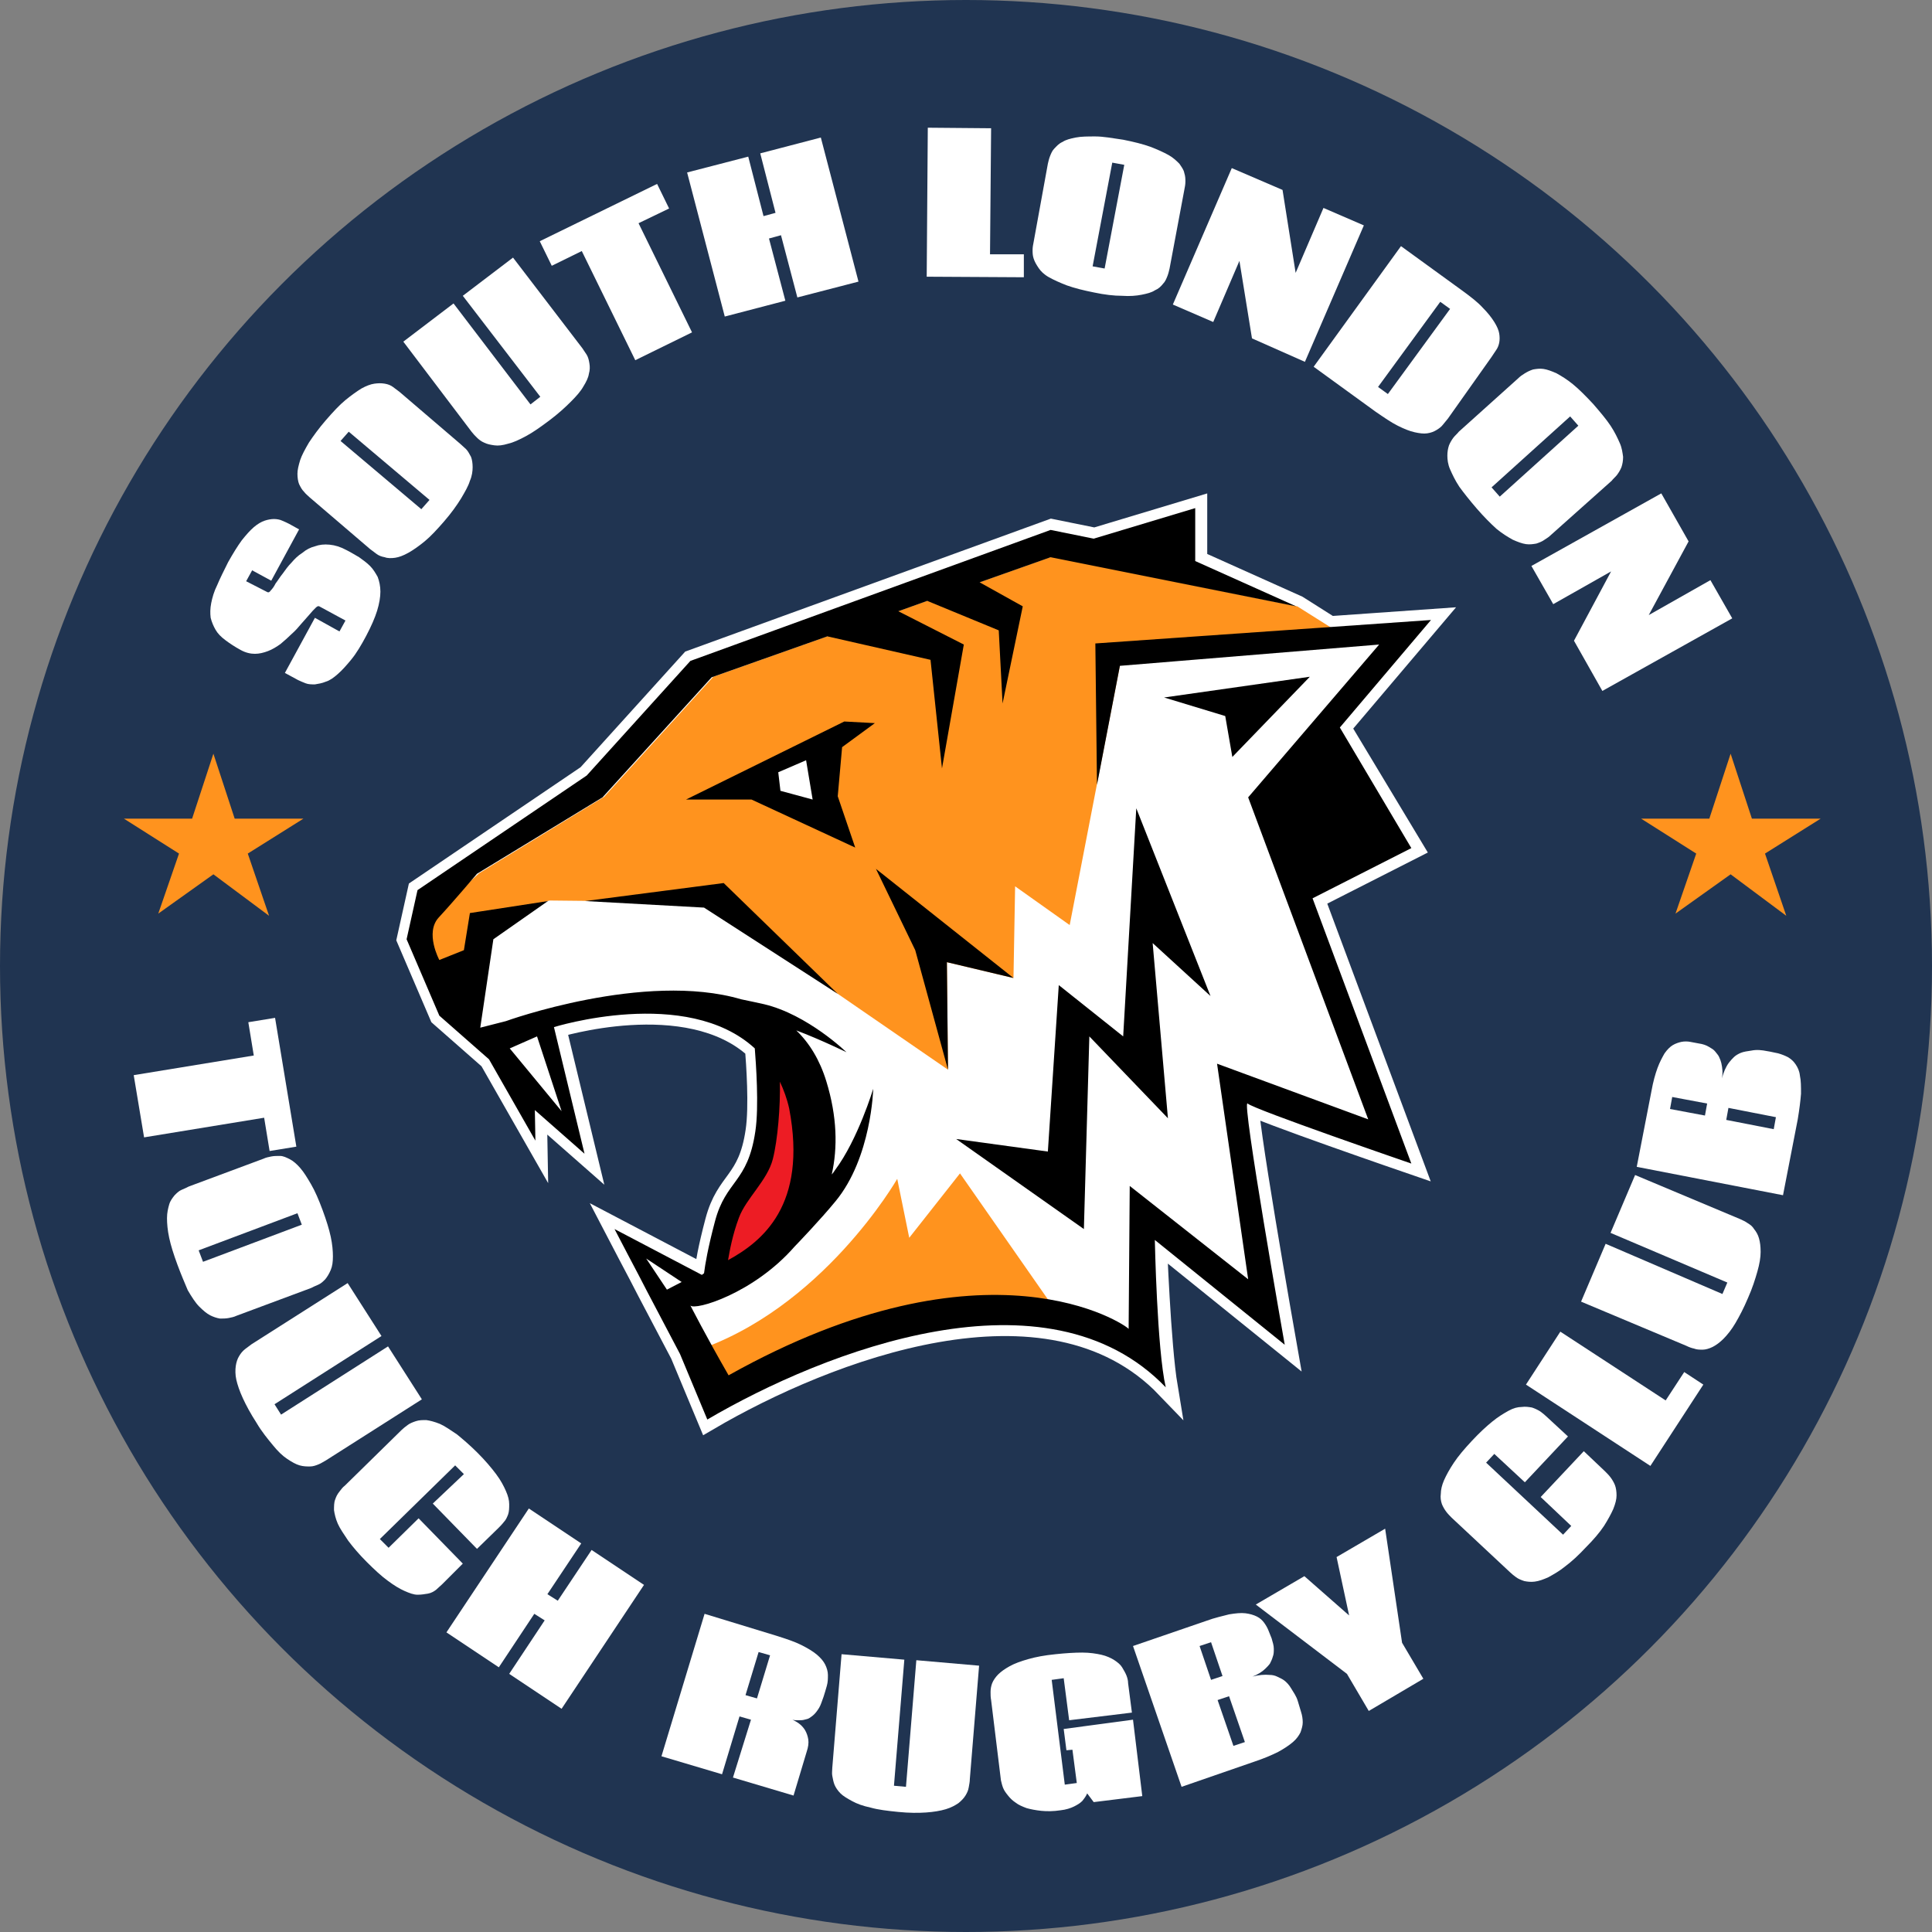 <?xml version="1.0" encoding="utf-8"?>
<!-- Generator: Adobe Illustrator 19.2.1, SVG Export Plug-In . SVG Version: 6.00 Build 0)  -->
<svg version="1.1" id="Layer_1" xmlns="http://www.w3.org/2000/svg" xmlns:xlink="http://www.w3.org/1999/xlink" x="0px" y="0px"
	 viewBox="0 0 354 354" style="enable-background:new 0 0 354 354;" xml:space="preserve">
<rect x="0" y="0" width="354" height="354" fill="#808080" stroke="none"/>
<style type="text/css">
	.st0{fill-rule:evenodd;clip-rule:evenodd;fill:#203451;}
	.st1{fill:#FFFFFF;}
	.st2{fill-rule:evenodd;clip-rule:evenodd;fill:#FF931E;}
	.st3{fill-rule:evenodd;clip-rule:evenodd;fill:#FFFFFF;stroke:#FFFFFF;stroke-width:4;stroke-miterlimit:10;}
	.st4{fill-rule:evenodd;clip-rule:evenodd;fill:#ED1C24;}
	.st5{fill-rule:evenodd;clip-rule:evenodd;}
	.st6{fill-rule:evenodd;clip-rule:evenodd;fill:#FFFFFF;}
</style>
<circle class="st0" cx="177" cy="177" r="177"/>
<g>
	<path class="st1" d="M54.3,210.1l-4.9,0.8l-1-6.1l-22,3.6L24.5,197l22-3.6l-1-6.1l4.9-0.8L54.3,210.1z"/>
	<path class="st1" d="M32.5,231.7c-0.7-1.9-1.2-3.5-1.5-4.9c-0.3-1.4-0.4-2.6-0.4-3.6c0-1,0.2-1.8,0.4-2.5s0.6-1.2,1-1.7
		c0.4-0.4,0.8-0.8,1.3-1c0.5-0.2,0.9-0.4,1.3-0.6l13.7-5.1c0.4-0.2,0.9-0.3,1.4-0.4c0.5-0.1,1-0.1,1.6-0.1s1.2,0.3,1.8,0.6
		c0.6,0.3,1.3,0.9,1.9,1.6c0.7,0.8,1.3,1.8,2,3s1.4,2.8,2.1,4.7c0.7,1.9,1.2,3.5,1.5,4.9c0.3,1.4,0.4,2.6,0.4,3.6s-0.1,1.8-0.4,2.5
		c-0.3,0.7-0.6,1.2-1,1.7c-0.4,0.4-0.8,0.8-1.3,1c-0.5,0.2-0.9,0.4-1.3,0.6l-13.7,5.1c-0.4,0.2-0.9,0.3-1.4,0.4
		c-0.5,0.1-1.1,0.1-1.6,0.1c-0.6-0.1-1.2-0.3-1.8-0.6c-0.6-0.3-1.3-0.9-2-1.6s-1.4-1.8-2.1-3C33.9,235.2,33.2,233.6,32.5,231.7z
		 M36.4,229.1l0.8,2.1l18.1-6.8l-0.8-2.1L36.4,229.1z"/>
	<path class="st1" d="M50.3,257.3l1.2,1.9l19.6-12.5l6.2,9.7l-17.6,11.2c-0.4,0.2-0.8,0.5-1.3,0.7c-0.5,0.2-1,0.4-1.6,0.4
		s-1.2,0-1.9-0.2c-0.7-0.2-1.4-0.6-2.3-1.2s-1.7-1.4-2.6-2.5c-0.9-1.1-2-2.4-3-4.1c-1.1-1.7-1.9-3.2-2.5-4.5c-0.6-1.3-1-2.5-1.2-3.4
		s-0.2-1.8-0.1-2.5s0.3-1.3,0.6-1.8c0.3-0.5,0.6-0.9,1.1-1.3c0.4-0.3,0.8-0.6,1.2-0.9l17.6-11.2l6.2,9.7L50.3,257.3z"/>
	<path class="st1" d="M85,270.1l-1.6-1.6L69.6,282l1.6,1.6l5.5-5.4l8.1,8.3l-3.8,3.8c-0.3,0.3-0.7,0.6-1.1,1
		c-0.4,0.3-0.9,0.6-1.5,0.7s-1.2,0.2-1.9,0.2c-0.7,0-1.5-0.3-2.4-0.7c-0.9-0.4-1.9-1-3.1-1.9c-1.1-0.8-2.4-2-3.8-3.4
		c-1.4-1.4-2.5-2.7-3.4-3.9c-0.8-1.2-1.5-2.2-1.9-3.1c-0.4-0.9-0.6-1.8-0.7-2.5c0-0.7,0-1.4,0.2-1.9c0.2-0.6,0.4-1,0.8-1.5
		c0.3-0.4,0.6-0.8,1-1.1l10.4-10.2c0.3-0.3,0.7-0.6,1.1-0.9c0.4-0.3,0.9-0.5,1.5-0.7c0.6-0.2,1.2-0.2,1.9-0.2
		c0.7,0.1,1.5,0.3,2.5,0.7c0.9,0.4,1.9,1.1,3.1,1.9c1.1,0.9,2.4,2,3.8,3.4c1.4,1.4,2.5,2.7,3.4,3.9s1.4,2.2,1.8,3.1
		c0.4,0.9,0.6,1.7,0.6,2.4c0,0.7,0,1.3-0.2,1.9c-0.2,0.5-0.4,1-0.8,1.4c-0.3,0.4-0.7,0.8-1,1.1l-3.9,3.8l-8.1-8.3L85,270.1z"/>
	<path class="st1" d="M118,290.4l-15.1,22.7l-9.6-6.4l6.5-9.8l-1.9-1.2l-6.5,9.8l-9.6-6.4l15.1-22.7l9.6,6.4l-6.2,9.3l1.9,1.2
		l6.2-9.3L118,290.4z"/>
	<path class="st1" d="M137.6,315.1l-2.1-0.6l-3.2,10.6l-11.1-3.3l7.9-26.1l13.1,4c1.9,0.6,3.4,1.1,4.6,1.7c1.2,0.6,2.2,1.2,2.9,1.8
		c0.7,0.6,1.2,1.2,1.5,1.8c0.3,0.6,0.5,1.3,0.5,1.9c0,0.7,0,1.3-0.2,2c-0.2,0.7-0.4,1.4-0.6,2c-0.3,0.8-0.5,1.5-0.8,2
		c-0.3,0.5-0.6,0.9-0.9,1.2c-0.3,0.3-0.6,0.5-0.9,0.7s-0.6,0.2-0.9,0.3c-0.3,0.1-0.7,0.1-1.1,0.1c-0.4,0-0.8,0-1.1-0.1
		c0.4,0.2,0.8,0.4,1.2,0.7c0.4,0.3,0.8,0.7,1.1,1.2c0.3,0.5,0.5,1.1,0.6,1.7c0.1,0.7,0,1.4-0.3,2.3l-2.4,8l-11.1-3.3L137.6,315.1z
		 M136.6,310.6l2.1,0.6l2.4-7.9l-2.1-0.6L136.6,310.6z"/>
	<path class="st1" d="M163.8,327.2l2.2,0.2l1.9-23.2l11.5,1l-1.7,20.8c0,0.5-0.1,0.9-0.2,1.5s-0.3,1-0.6,1.5c-0.3,0.5-0.8,1-1.3,1.4
		c-0.6,0.4-1.3,0.8-2.3,1.1c-1,0.3-2.2,0.5-3.6,0.6c-1.4,0.1-3.1,0.1-5.1-0.1c-2-0.2-3.7-0.4-5.1-0.8c-1.4-0.3-2.5-0.7-3.4-1.2
		s-1.6-0.9-2.1-1.4c-0.5-0.5-0.9-1.1-1.1-1.6c-0.2-0.5-0.3-1.1-0.4-1.6s0-1,0-1.5l1.7-20.8l11.5,1L163.8,327.2z"/>
	<path class="st1" d="M207.6,315.1l1.7,14l-8.9,1.1l-1.2-1.6c-0.2,0.5-0.5,0.9-0.9,1.4c-0.4,0.4-0.9,0.7-1.5,1
		c-0.6,0.3-1.5,0.6-2.5,0.7c-1.3,0.2-2.5,0.2-3.5,0.1c-1-0.1-2-0.3-2.7-0.5c-0.8-0.3-1.5-0.6-2-1c-0.6-0.4-1-0.8-1.4-1.3
		c-0.4-0.5-0.7-0.9-0.9-1.4s-0.3-1-0.4-1.4l-1.8-14.7c-0.1-0.5-0.1-1-0.1-1.5c0-0.5,0.1-1.1,0.3-1.6c0.2-0.5,0.6-1.1,1.1-1.6
		c0.5-0.5,1.2-1,2.1-1.5c0.9-0.5,2-0.9,3.4-1.3s3-0.7,5-0.9c1.9-0.2,3.5-0.3,4.9-0.3c1.4,0,2.6,0.2,3.5,0.4s1.8,0.6,2.4,1
		c0.6,0.4,1.1,0.8,1.4,1.3s0.6,1,0.8,1.5c0.2,0.5,0.3,1,0.3,1.4l0.7,5.4l-11.5,1.4l-1-7.7l-2.2,0.3l2.4,19.2l2.2-0.3l-0.8-6.1
		l-1.1,0.1l-0.5-3.9L207.6,315.1z"/>
	<path class="st1" d="M237.8,311.7c0.2,0.7,0.4,1.3,0.6,2c0.2,0.6,0.3,1.3,0.3,1.9c0,0.6-0.2,1.2-0.4,1.8c-0.3,0.6-0.7,1.2-1.4,1.8
		s-1.6,1.2-2.7,1.8c-1.2,0.6-2.6,1.2-4.4,1.8l-13.3,4.6l-8.9-25.8l13.4-4.6c1.6-0.6,3.1-0.9,4.2-1.2c1.2-0.2,2.2-0.3,3-0.2
		c0.8,0.1,1.5,0.3,2.1,0.6s1,0.7,1.3,1.1s0.6,0.9,0.8,1.4s0.4,1,0.6,1.5c0.2,0.7,0.4,1.3,0.4,1.9s0,1-0.2,1.5
		c-0.1,0.4-0.3,0.8-0.5,1.2c-0.2,0.3-0.5,0.6-0.8,0.9c-0.6,0.6-1.4,1.1-2.4,1.5c1.1-0.3,2.2-0.4,3.2-0.3c0.4,0,0.9,0.1,1.3,0.3
		s0.9,0.4,1.3,0.7s0.9,0.8,1.3,1.5S237.5,310.7,237.8,311.7z M221.9,307.8l2.1-0.7l-2.1-6.2l-2.1,0.7L221.9,307.8z M226,319.9
		l2.1-0.7l-2.9-8.4l-2.1,0.7L226,319.9z"/>
	<path class="st1" d="M239,288.8l8.2,7.2l-2.3-10.7l8.9-5.2l3.1,20.9l3.9,6.6l-10,5.9l-4-6.8l-16.7-12.7L239,288.8z"/>
	<path class="st1" d="M273.8,266.4l-1.5,1.6l14.1,13.2l1.5-1.6l-5.6-5.3l7.9-8.4l3.9,3.7c0.3,0.3,0.7,0.7,1,1.1
		c0.3,0.4,0.6,0.9,0.8,1.4c0.2,0.5,0.3,1.2,0.3,1.9c0,0.7-0.2,1.5-0.6,2.5c-0.4,0.9-1,2-1.7,3.1c-0.8,1.2-1.9,2.5-3.3,3.9
		c-1.4,1.5-2.6,2.6-3.8,3.5c-1.1,0.9-2.2,1.5-3.1,2c-0.9,0.4-1.7,0.7-2.5,0.8c-0.7,0.1-1.4,0-1.9-0.1c-0.6-0.2-1.1-0.4-1.5-0.7
		c-0.4-0.3-0.8-0.6-1.1-0.9l-10.7-10c-0.3-0.3-0.7-0.7-1-1.1c-0.3-0.4-0.6-0.9-0.8-1.4c-0.2-0.6-0.3-1.2-0.2-1.9
		c0-0.7,0.2-1.6,0.6-2.5s1-2,1.8-3.2c0.8-1.2,1.9-2.5,3.3-4c1.4-1.5,2.6-2.6,3.7-3.5c1.1-0.9,2.1-1.5,3-2s1.7-0.7,2.4-0.7
		c0.7-0.1,1.3,0,1.9,0.1c0.6,0.2,1,0.4,1.5,0.7c0.4,0.3,0.8,0.6,1.1,0.9l4,3.7l-7.9,8.4L273.8,266.4z"/>
	<path class="st1" d="M302.4,268.6l-22.8-14.9l6.3-9.7l19.3,12.6l3.4-5.2l3.5,2.3L302.4,268.6z"/>
	<path class="st1" d="M315.6,237.1l0.9-2.1l-21.4-9.1l4.5-10.6l19.3,8.1c0.4,0.2,0.9,0.4,1.3,0.7c0.5,0.3,0.9,0.6,1.2,1.1
		c0.4,0.5,0.7,1,0.9,1.7s0.3,1.5,0.3,2.5c0,1-0.2,2.2-0.6,3.6s-0.9,3-1.7,4.8c-0.8,1.9-1.6,3.4-2.3,4.6s-1.5,2.2-2.2,2.9
		c-0.7,0.7-1.4,1.2-2,1.5c-0.6,0.3-1.3,0.5-1.8,0.5c-0.6,0-1.1,0-1.6-0.2c-0.5-0.1-1-0.3-1.4-0.5l-19.3-8.1l4.5-10.6L315.6,237.1z"
		/>
	<path class="st1" d="M323.8,192.6c0.7,0.1,1.4,0.3,2,0.4c0.7,0.2,1.2,0.4,1.8,0.7c0.5,0.3,1,0.7,1.4,1.3s0.7,1.2,0.8,2.1
		c0.2,0.9,0.2,2,0.2,3.3c-0.1,1.3-0.3,2.9-0.6,4.7l-2.7,13.9l-26.8-5.2l2.7-13.9c0.3-1.7,0.7-3.1,1.1-4.2s0.9-2,1.3-2.7
		c0.5-0.7,1-1.2,1.5-1.5c0.5-0.3,1.1-0.5,1.6-0.6s1.1-0.1,1.6,0c0.5,0.1,1.1,0.2,1.6,0.3c0.7,0.1,1.3,0.3,1.8,0.6
		c0.5,0.3,0.9,0.5,1.2,0.9s0.6,0.7,0.7,1c0.2,0.4,0.3,0.7,0.4,1.1c0.2,0.9,0.3,1.8,0.1,2.8c0.3-1.1,0.7-2.1,1.3-2.9
		c0.3-0.4,0.6-0.7,0.9-1c0.3-0.3,0.8-0.6,1.3-0.8c0.5-0.2,1.2-0.3,1.9-0.4C321.9,192.3,322.8,192.4,323.8,192.6z M312.4,204.4
		l0.4-2.2l-6.4-1.2l-0.4,2.2L312.4,204.4z M325,206.9l0.4-2.2l-8.7-1.7l-0.4,2.2L325,206.9z"/>
</g>
<g>
	<path class="st1" d="M49,108.5c0.2,0.1,0.4,0,0.6-0.3c0.3-0.3,0.6-0.7,0.9-1.3c0.4-0.5,0.8-1.2,1.3-1.8c0.5-0.7,1-1.4,1.6-2
		c0.6-0.7,1.2-1.3,2-1.8c0.7-0.6,1.5-1,2.3-1.2c0.8-0.3,1.7-0.4,2.7-0.3s2,0.4,3.1,1c0.8,0.4,1.6,0.9,2.3,1.3c0.7,0.5,1.4,1,2,1.6
		c0.6,0.6,1,1.3,1.4,2c0.3,0.8,0.5,1.7,0.5,2.7c0,1-0.2,2.2-0.6,3.5c-0.4,1.3-1.1,2.9-2,4.6c-0.9,1.7-1.8,3.2-2.7,4.3
		c-0.9,1.1-1.7,2-2.5,2.7c-0.8,0.7-1.5,1.2-2.2,1.4c-0.7,0.3-1.4,0.4-2,0.5c-0.6,0-1.2,0-1.7-0.2c-0.5-0.2-1-0.4-1.4-0.6l-2.4-1.3
		l5.5-10.1l4.5,2.5l1.1-2l-4.8-2.6c-0.2-0.1-0.4,0-0.7,0.3c-0.3,0.3-0.7,0.7-1.1,1.2l-1.5,1.7c-0.5,0.6-1.1,1.3-1.8,1.9
		c-0.6,0.6-1.3,1.2-2,1.8c-0.7,0.5-1.5,1-2.3,1.3c-0.8,0.3-1.6,0.5-2.4,0.5c-0.8,0-1.7-0.2-2.6-0.7c-1.1-0.6-2-1.2-2.8-1.8
		c-0.8-0.6-1.4-1.2-1.8-1.9c-0.4-0.7-0.7-1.4-0.9-2.2c-0.1-0.8-0.1-1.7,0.1-2.7s0.5-2.1,1.1-3.3c0.5-1.2,1.2-2.6,2-4.2
		c0.9-1.6,1.7-2.9,2.5-4c0.8-1,1.5-1.8,2.2-2.4c0.7-0.6,1.4-1,2-1.2c0.6-0.2,1.2-0.3,1.7-0.3c0.5,0,1.1,0.1,1.5,0.3
		c0.5,0.2,0.9,0.4,1.3,0.6l1.8,1l-5.1,9.4l-3.5-1.9l-1.1,2L49,108.5z"/>
	<path class="st1" d="M81.4,95.5c-1.3,1.5-2.5,2.8-3.6,3.7c-1.1,0.9-2.1,1.6-3,2.1c-0.9,0.5-1.7,0.8-2.4,0.9
		c-0.7,0.1-1.4,0.1-1.9-0.1c-0.6-0.1-1.1-0.3-1.5-0.6c-0.4-0.3-0.8-0.6-1.2-0.9l-11.1-9.5c-0.3-0.3-0.7-0.6-1-1
		c-0.4-0.4-0.6-0.8-0.9-1.4c-0.2-0.5-0.3-1.2-0.3-1.9c0-0.7,0.2-1.5,0.5-2.5c0.3-0.9,0.9-2,1.6-3.2c0.8-1.2,1.8-2.6,3.1-4.1
		c1.3-1.5,2.5-2.8,3.6-3.7c1.1-0.9,2.1-1.6,2.9-2.1c0.9-0.5,1.7-0.8,2.4-0.9c0.7-0.1,1.3-0.1,1.9,0s1.1,0.3,1.5,0.6
		c0.4,0.3,0.8,0.6,1.2,0.9l11.1,9.5c0.3,0.3,0.7,0.6,1.1,1s0.6,0.9,0.9,1.4c0.2,0.5,0.3,1.2,0.3,1.9s-0.1,1.6-0.5,2.5
		c-0.3,1-0.9,2-1.6,3.2C83.7,92.6,82.7,94,81.4,95.5z M77.2,93.3l1.5-1.7L63.9,79.1l-1.5,1.7L77.2,93.3z"/>
	<path class="st1" d="M97.2,74.1l1.8-1.4L84.8,54.2l9.2-7l12.7,16.6c0.3,0.4,0.5,0.8,0.8,1.2c0.3,0.5,0.4,1,0.5,1.6
		c0.1,0.6,0.1,1.2-0.1,1.9c-0.1,0.7-0.5,1.5-1,2.3c-0.5,0.9-1.3,1.8-2.3,2.8c-1,1-2.3,2.2-3.9,3.4c-1.6,1.2-3,2.2-4.3,2.9
		c-1.3,0.7-2.4,1.2-3.3,1.4c-1,0.3-1.8,0.4-2.5,0.3c-0.7-0.1-1.3-0.2-1.9-0.5c-0.5-0.2-1-0.6-1.3-0.9c-0.4-0.4-0.7-0.7-1-1.1
		L73.9,62.6l9.2-7L97.2,74.1z"/>
	<path class="st1" d="M120.4,33.7l2.2,4.5l-5.6,2.7l9.8,20L116.4,66l-9.8-20l-5.5,2.7l-2.2-4.5L120.4,33.7z"/>
	<path class="st1" d="M150.4,25.2l6.9,26.4l-11.2,2.9l-3-11.4l-2.2,0.6l3,11.4L132.8,58l-6.9-26.4l11.2-2.9l2.8,10.9l2.2-0.6
		l-2.8-10.9L150.4,25.2z"/>
	<path class="st1" d="M169.8,50.7l0.2-27.3l11.6,0.1l-0.2,23.1l6.2,0l0,4.2L169.8,50.7z"/>
	<path class="st1" d="M200.5,53.6c-2-0.4-3.6-0.8-5-1.3c-1.3-0.5-2.4-1-3.3-1.5c-0.9-0.5-1.5-1.1-1.9-1.7s-0.7-1.1-0.9-1.7
		c-0.2-0.6-0.2-1.1-0.2-1.6c0-0.5,0.1-1,0.2-1.5L192,30c0.1-0.4,0.2-0.9,0.4-1.4c0.2-0.5,0.4-1,0.8-1.4s0.8-0.9,1.5-1.2
		c0.6-0.4,1.4-0.6,2.4-0.8c1-0.2,2.2-0.2,3.6-0.2c1.4,0,3.1,0.3,5.1,0.6c2,0.4,3.6,0.8,5,1.3c1.3,0.5,2.4,1,3.3,1.5
		c0.9,0.5,1.5,1.1,2,1.6c0.4,0.6,0.8,1.1,0.9,1.7c0.2,0.6,0.2,1.1,0.2,1.6c0,0.5-0.1,1-0.2,1.5l-2.7,14.4c-0.1,0.4-0.2,0.9-0.4,1.4
		s-0.4,1-0.8,1.4c-0.4,0.5-0.8,0.9-1.5,1.2c-0.6,0.4-1.4,0.6-2.4,0.8c-1,0.2-2.2,0.3-3.6,0.2C204.1,54.2,202.4,54,200.5,53.6z
		 M200.2,48.8l2.2,0.4l3.6-19l-2.2-0.4L200.2,48.8z"/>
	<path class="st1" d="M229.4,62l-2.3-14.2L222.3,59l-7.4-3.2l10.8-25l9.3,4l2.4,15.2l5.1-11.9l7.4,3.2l-10.8,25L229.4,62z"/>
	<path class="st1" d="M265.3,76.7c-0.3,0.4-0.6,0.7-0.9,1.1c-0.3,0.4-0.7,0.7-1.2,1c-0.5,0.3-1,0.5-1.7,0.6c-0.6,0.1-1.4,0-2.3-0.2
		c-0.9-0.2-1.9-0.6-3.1-1.2c-1.2-0.6-2.5-1.5-4.1-2.6l-11.3-8.2l16-22.1l11.3,8.2c1.5,1.1,2.8,2.1,3.7,3.1c0.9,0.9,1.6,1.8,2.1,2.6
		c0.5,0.8,0.8,1.5,0.9,2.1c0.1,0.6,0.1,1.2,0,1.7c-0.1,0.5-0.3,1-0.6,1.4c-0.3,0.4-0.5,0.8-0.8,1.2L265.3,76.7z M252.5,70.9l1.8,1.3
		l11.4-15.6l-1.8-1.3L252.5,70.9z"/>
	<path class="st1" d="M270.6,93.2c-1.3-1.5-2.4-2.9-3.2-4c-0.8-1.2-1.3-2.3-1.7-3.2c-0.4-0.9-0.5-1.8-0.5-2.5c0-0.7,0.1-1.3,0.3-1.9
		c0.2-0.5,0.5-1,0.8-1.4c0.3-0.4,0.7-0.7,1-1.1l10.9-9.8c0.3-0.3,0.7-0.6,1.2-0.9s0.9-0.5,1.5-0.7c0.6-0.1,1.2-0.2,1.9-0.1
		c0.7,0.1,1.5,0.4,2.4,0.8c0.9,0.5,1.9,1.1,3,2c1.1,0.9,2.3,2.1,3.7,3.6c1.3,1.5,2.4,2.8,3.2,4c0.8,1.2,1.3,2.3,1.7,3.2
		c0.4,0.9,0.5,1.8,0.6,2.5c0,0.7-0.1,1.3-0.3,1.9c-0.2,0.5-0.5,1-0.8,1.4c-0.3,0.4-0.7,0.7-1,1.1L284.2,98c-0.3,0.3-0.7,0.6-1.2,0.9
		c-0.4,0.3-0.9,0.5-1.5,0.7c-0.6,0.1-1.2,0.2-1.9,0.1c-0.7-0.1-1.5-0.4-2.4-0.8c-0.9-0.5-1.9-1.1-3-2
		C273.1,95.9,271.9,94.7,270.6,93.2z M273.3,89.3l1.5,1.7L289.2,78l-1.5-1.7L273.3,89.3z"/>
	<path class="st1" d="M288.4,117.4l6.8-12.7l-10.6,6l-4-7l23.8-13.3l5,8.8l-7.3,13.5l11.3-6.4l4,7l-23.8,13.3L288.4,117.4z"/>
</g>
<polygon class="st2" points="39.1,138.1 43,150 55.6,150 45.4,156.4 49.3,167.8 39.1,160.2 29,167.4 32.8,156.4 22.7,150 35.2,150 
	"/>
<polygon class="st2" points="317.1,138.1 321,150 333.6,150 323.4,156.4 327.3,167.8 317.1,160.2 307,167.4 310.8,156.4 300.7,150 
	313.2,150 "/>
<g>
	<path class="st3" d="M245.5,133.3l16.7-19.7l-18.5,1.3l-6-3.8l-18.5-8.3l0-9.7l-18.6,5.6l-7.9-1.6l-66,24l-19,21l-31,21l-2,9l6,14
		l9.1,8l8.5,14.9l-0.1-5.6l9.1,8l-5.6-23.2c0,0,24.3-7.6,36.8,3.9c0.2,2.6,0.8,10.6,0.1,15.2c-1.4,9.5-5.4,8.9-7.4,16.5
		c-1.3,4.9-1.8,7.9-2,9.5c-0.1,0.1-0.3,0.2-0.4,0.3l-16-8.4l2.4,4.6l2,3.8l1.5,2.9l6.1,11.6l5,12c21.5-12.6,62.3-28.5,84-5.9
		c-1.3-7.8-2-27-2-27l23.8,19.2c0,0-8-45.3-6.8-44.2s30,11,30,11l-18.1-48.6l18.1-9.2L245.5,133.3z"/>
	<path class="st4" d="M140.6,193.1c0,0,1.8,17.7-3.3,23.1c-5,5.3-6.4,18.2-6.4,18.2l14.6-10.3l4.6-18.8L140.6,193.1z"/>
	<g>
		<polygon class="st2" points="237.7,111.1 192.7,102 130.7,124 110.7,146 87.8,160 78.1,168.8 80.1,178.5 86.8,188.5 89.6,168.1 
			100.7,165 129.1,165.3 173.7,196 173.5,176.3 185.7,179.2 186,162.4 196,169.5 205.5,120.4 246.6,116.7 		"/>
		<path class="st2" d="M166.6,226.8l-2.2-10.8c0,0-13.8,24.1-37.5,31.7l4.2,9.8l35.3-15.7l27.5-1L175.9,215L166.6,226.8z"/>
	</g>
	<g>
		<polygon class="st5" points="160.3,132.5 154.7,132.2 125.7,146.5 137.7,146.5 156.7,155.3 153.5,145.9 154.3,136.9 		"/>
		<polygon class="st5" points="205.8,189.9 194,180.5 192,211 175.2,208.7 198.6,225.2 199.6,189.9 214,204.9 211.2,172.8 
			221.8,182.5 208.2,148.1 		"/>
		<polygon class="st5" points="225.8,138.7 240,124 213.3,127.8 224.5,131.2 		"/>
		<polygon class="st5" points="107.2,165.1 129,166.3 153.5,182.1 132.6,161.8 		"/>
		<path class="st5" d="M245.5,133.3l16.7-19.7l-61.5,4.3l0.3,25.9l4.2-21.8l47.5-3.9l-24,28l22,59L223,194.9l5.7,39.5L207,217.3
			l-0.2,26.2c-0.4-0.7-25.8-18.1-73.3,8.5c-4.2-7.3-7-12.8-7-12.8c0.8,1,11.6-2.2,19.1-10.8c0.4-0.4,4.8-5,7.5-8.3
			c6.6-8,6.9-20.6,6.9-20.6s-2.8,9.3-7,14.9c-0.2,0.3-0.4,0.6-0.6,0.8c1.1-4.9,1-10.6-1-17.1c-1.2-3.9-3.1-7-5.5-9.3
			c4.5,1.7,9.2,4,9.2,4s-7.1-6.9-15.1-8.8c-1.3-0.3-2.8-0.6-4.2-0.9c-17.7-5.2-43.1,4-43.1,4l-4.7,1.2l2.4-16.2l10-7l-14.3,2.2
			l-1.1,6.8l-4.5,1.8c0,0-2.7-5-0.1-7.8c2.6-2.8,7-8,7-8l23-14l20-22l21.2-7.5l18.9,4.3l2.1,19.9l4-22.7l-12-6.1l5.3-1.9l13.1,5.4
			l0.7,13.4l3.7-17.8l-7.9-4.4l13-4.6l45,9l-18.5-8.3l0-9.7l-18.6,5.6l-7.9-1.6l-66,24l-19,21l-31,21l-2,9l6,14l9.1,8l8.5,14.9
			l-0.1-5.6l9.1,8l-5.6-23.2c0,0,24.3-7.6,36.8,3.9c0.2,2.6,0.8,10.6,0.1,15.2c-1.4,9.5-5.4,8.9-7.4,16.5c-1.3,4.9-1.8,7.9-2,9.5
			c-0.1,0.1-0.3,0.2-0.4,0.3l-16-8.4l2.4,4.6l2,3.8l1.5,2.9l6.1,11.6l5,12c21.5-12.6,62.3-28.5,84-5.9c-1.6-6.9-2-27-2-27l23.8,19.2
			c0,0-8-45.3-6.8-44.2s30,11,30,11l-18.1-48.6l18.1-9.2L245.5,133.3z M102.9,203.6l-9.5-11.5l5-2.2L102.9,203.6z M135.4,223.1
			c1.3-3.5,5.2-6.8,6.2-10.7c0.9-3.5,1.4-9.7,1.3-14.2c0.7,1.5,1.3,3.1,1.7,4.9c3.4,17.8-5,24.4-11.2,27.8
			C133.7,229.2,134.2,226.3,135.4,223.1z M122.2,236.3l-3.8-5.7l6.5,4.3L122.2,236.3z"/>
		<polygon class="st5" points="160.5,159.2 167.7,174.1 173.7,196 173.5,176.3 185.7,179.2 		"/>
	</g>
	<polygon class="st6" points="143,144.9 148.9,146.5 147.7,139.3 142.6,141.5 	"/>
</g>
</svg>
